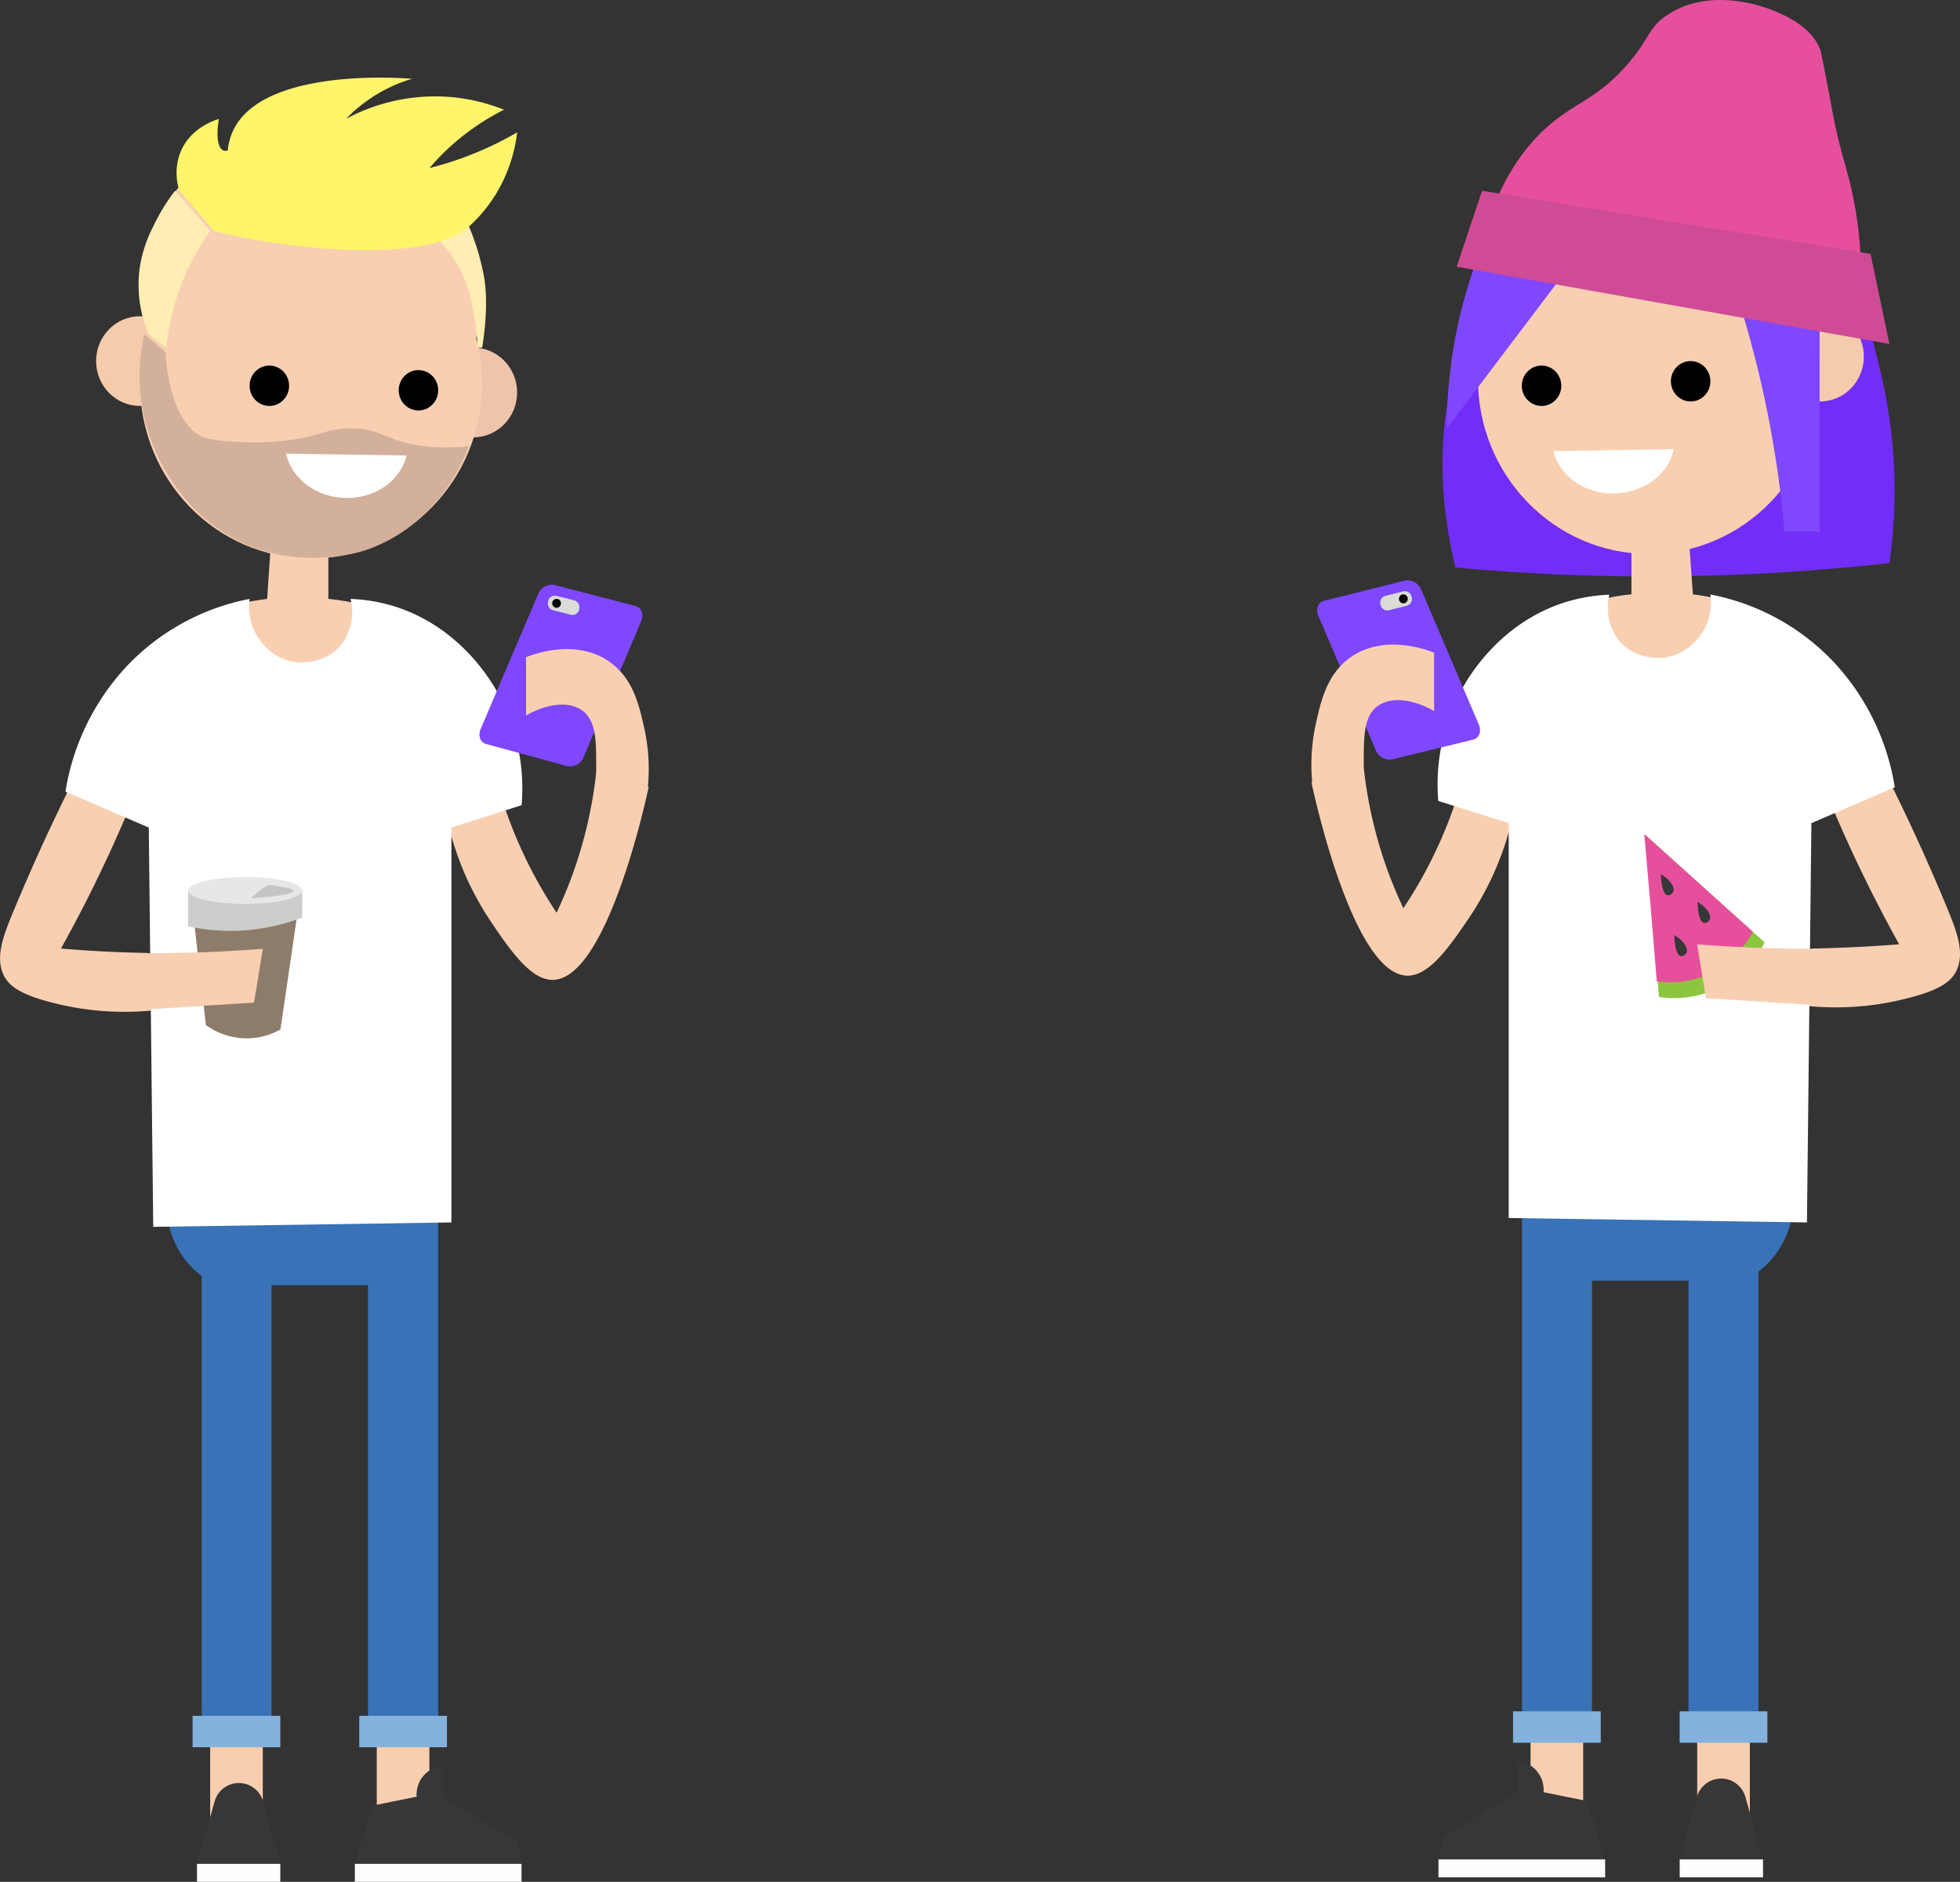 <svg xmlns="http://www.w3.org/2000/svg" viewBox="0 0 441.7 424.17"><rect x="0" y="0" width="441.7" height="424.17" fill="#333333" stroke="none"/><defs><style>.cls-1{fill:#732df8;}.cls-2{fill:#f7ceaf;}.cls-3{fill:#3a72b8;}.cls-4{fill:#f8cfb0;}.cls-5{fill:#eec4ab;}.cls-6{fill:#f4ccac;}.cls-7{fill:#ffedb4;}.cls-8{fill:#d2b09c;}.cls-9{fill:#fff46a;}.cls-10{fill:#fff;}.cls-11{fill:#85b2dc;}.cls-12{fill:#373737;}.cls-13{fill:#fefefd;}.cls-14{fill:#7f48ff;}.cls-15{fill:#d9dcd7;}.cls-16{fill:#8e7c6b;}.cls-17{fill:#cdcdcb;}.cls-18{fill:#e7e7e5;}.cls-19{fill:#c5c5c3;}.cls-20{fill:#e54f9c;}.cls-21{fill:#d04b96;}.cls-22{fill:#8cc63f;}</style></defs><g id="Layer_2" data-name="Layer 2"><g id="Layer_1-2" data-name="Layer 1"><path class="cls-1" d="M328,127.91c13.95,1.28,29.27,2.08,45.79,2a480.47,480.47,0,0,0,52-3,115,115,0,0,0-2.09-43.46c-3.14-12.84-5.94-24.26-14.56-31.32-14.59-11.93-42.18-8.41-68.69,7.07a67.93,67.93,0,0,0-6.24,9.1C321.12,91.23,325.08,116,328,127.91Z"/><rect class="cls-2" x="84.91" y="386.75" width="11.86" height="24.27"/><rect class="cls-2" x="47.36" y="386.75" width="11.86" height="24.27"/><path class="cls-3" d="M37.47,268.45c-.19,2.49-.37,9.24,4,15.17a19.77,19.77,0,0,0,4,4V387.77H61.19V289.69H82.94v98.08H98.75V275.53a23.17,23.17,0,0,0-4-6.07C78.8,251.92,40.19,267.33,37.47,268.45Z"/><path class="cls-4" d="M134.33,174.42a99.58,99.58,0,0,1-5.06,22,95.72,95.72,0,0,1-3.84,9.3,100.75,100.75,0,0,1-5.93-10.11,103,103,0,0,1-5.93-14.15l4-3a48.64,48.64,0,0,0-8.9-24.26C96.41,137.39,77.34,135.29,74,135V121.84l-12.85-1L60.2,135c-3.89.45-23.18,3.1-35.58,20.23a50.41,50.41,0,0,0-8.89,22.24C10.19,188.63,6,198.25,2.88,205.76c-2.21,5.36-4,10.13-2,14.16,1.19,2.29,3.58,4.22,10.88,6.07a64.75,64.75,0,0,0,22.71,1.76L33.21,214.8c-6.18-.11-12.67-.41-19.46-1,2.64-4.75,5.29-9.8,7.91-15.17,2.54-5.21,4.84-10.28,6.92-15.16l4.94,2,67.21-1a67.32,67.32,0,0,0,9.88,23.25c4.46,6.63,9,13.09,13.84,13.15,12.07.15,20.84-39.3,21.74-43.48Z"/><ellipse class="cls-5" cx="106.66" cy="88.47" rx="9.88" ry="10.11"/><ellipse class="cls-6" cx="31.54" cy="81.39" rx="9.88" ry="10.11"/><ellipse class="cls-4" cx="70.09" cy="86.45" rx="38.54" ry="39.43"/><path class="cls-4" d="M108.63,68.25c-.78,17.1-15.85,37.41-38,37.41-22,0-36.67-19.91-38-37.41-.14-1.76-1.18-18.28,9.88-28.31a29.21,29.21,0,0,1,10.88-6.07c9.44-3.13,17.57-1.12,25.69,1C89.36,37.6,95.43,39.19,100.73,45,109.1,54.17,108.72,66.39,108.63,68.25Z"/><path class="cls-7" d="M39.45,43a43.36,43.36,0,0,0-4.94,8.09,30.44,30.44,0,0,0-3,9.1,28.4,28.4,0,0,0,2,15.17l3.95,3a54.47,54.47,0,0,1,3-13.14,53.49,53.49,0,0,1,6.92-13.15Z"/><path class="cls-8" d="M32.53,75.33a42.29,42.29,0,0,0-1,12.13,42.77,42.77,0,0,0,6.73,20.22,39.4,39.4,0,0,0,13.44,13.15c14.95,8.63,30.35,3.35,31.23,3,16.34-5.91,22-21.2,22.73-23.25a45.86,45.86,0,0,1-9.89,0c-8.67-1-9.35-3.75-15.81-4-6.79-.32-7.72,2.29-18.78,3a55.82,55.82,0,0,1-7.9,0c-2.06-.14-5.52-.28-7.34-1-7.78-3.1-8.58-17.85-8.64-19.21Z"/><ellipse cx="60.7" cy="86.95" rx="4.45" ry="4.55"/><ellipse cx="94.3" cy="87.97" rx="4.45" ry="4.55"/><path class="cls-7" d="M98.75,54.09a26.29,26.29,0,0,1,5.66,8.09,34.84,34.84,0,0,1,2.25,8.09,58.47,58.47,0,0,1,1,8.09h1c.41-2.52,1.51-10.1.38-16.18-.31-1.68-.79-3.55-.79-3.55a55.17,55.17,0,0,0-2.55-7.57Z"/><path class="cls-9" d="M40.44,43a12.93,12.93,0,0,1,0-8.09c2.11-6.14,8.3-7.93,8.89-8.09-.64,3.73-.28,6.56,1,7.08a1.43,1.43,0,0,0,1,0,13.16,13.16,0,0,1,1-4c6.22-14.74,38.07-12.35,40.52-12.14A34.3,34.3,0,0,0,79,25.78c-.34.34-.67.67-1,1a42.51,42.51,0,0,1,20.76-5.05,41.78,41.78,0,0,1,14.82,3,54.55,54.55,0,0,0-11.86,8.09,53.93,53.93,0,0,0-4.94,5.06,74.56,74.56,0,0,0,11.86-4.05,74.31,74.31,0,0,0,7.91-4A34.66,34.66,0,0,1,111.6,44a33.73,33.73,0,0,1-5.93,7.08c-2.08,1.78-8.3,6.42-30.64,5.06a152.77,152.77,0,0,1-26.69-4Z"/><path class="cls-10" d="M64.49,102.25c1.18,5.59,6.72,9.87,13.44,10s12.37-4,13.7-9.58Z"/><path class="cls-10" d="M56.25,135a13.08,13.08,0,0,0,1,7.08c.26.58,2.85,6.06,8.89,7.08.45.07,6.93,1.05,10.88-4A12.27,12.27,0,0,0,79,135a37.62,37.62,0,0,1,10.87,2c13,4.47,19.74,14.81,21.75,18.2a44.78,44.78,0,0,1,5.93,26.29l-15.82,5.05v89l-67.2,1-1-90-18.78-8.09a53.7,53.7,0,0,1,13.84-28.31A51.51,51.51,0,0,1,56.25,135Z"/><rect class="cls-11" x="43.4" y="386.75" width="19.77" height="7.08"/><rect class="cls-11" x="80.96" y="386.75" width="19.77" height="7.08"/><path class="cls-12" d="M44.39,420.12q2-7.08,4-14.15a5.67,5.67,0,0,1,10.88,0q2,7.06,4,14.15Z"/><path class="cls-12" d="M80,420.12q2-6.57,4-13.14l9.89-2a6.76,6.76,0,0,1,1-4,6.85,6.85,0,0,1,4.94-3V405l16.8,10.12,1,5.05Z"/><rect class="cls-13" x="44.39" y="420.12" width="18.78" height="4.04"/><rect class="cls-13" x="79.97" y="420.12" width="37.56" height="4.04"/><path class="cls-14" d="M127.93,172.71l-18.35-5c-1.35-.36-1.91-1.89-1.25-3.42L121.24,134a3.4,3.4,0,0,1,3.64-2.18l18.34,4.79c1.35.35,1.92,1.91,1.26,3.46l-12.92,30.49A3.31,3.31,0,0,1,127.93,172.71Z"/><path class="cls-4" d="M131.36,160.26c3.08,2.39,3,7.06,3,13.15a43.4,43.4,0,0,1-.37,5.18h11.88a42.56,42.56,0,0,0-.64-14.28c-1.16-5.24-2.53-11.42-7.91-15.17-7.69-5.38-17.5-1.53-18.77-1v13.14C123.19,158.61,128.3,157.89,131.36,160.26Z"/><path class="cls-15" d="M128.66,138.56l-4-1a1.58,1.58,0,0,1-1.14-1.91l0-.18a1.56,1.56,0,0,1,1.87-1.16l4,1a1.58,1.58,0,0,1,1.13,1.91l0,.18A1.53,1.53,0,0,1,128.66,138.56Z"/><ellipse cx="125.43" cy="135.99" rx="0.99" ry="1.01"/><path class="cls-16" d="M43.4,204.75l3,26.29a15.65,15.65,0,0,0,8.89,3,15.46,15.46,0,0,0,7.91-2q2-13.65,4-27.3Z"/><path class="cls-4" d="M28.56,227.75c3.77-.16,8-.44,12.87-.75,2.4-.16,8.09-.53,15.81-1l2-12.14c-8,.63-16.56,1-25.7,1q-3.06,0-6.24-.06"/><path class="cls-17" d="M42.41,200.71v8.09a44.82,44.82,0,0,0,25.7-2v-6.06a33.11,33.11,0,0,0-6.92-2A35,35,0,0,0,42.41,200.71Z"/><ellipse class="cls-18" cx="55.26" cy="200.71" rx="12.85" ry="3.03"/><path class="cls-19" d="M60.51,199.48a12.42,12.42,0,0,0-3.87,3c5.8-.41,9.49-1,9.49-1.69C66.13,200.32,64,199.86,60.51,199.48Z"/><rect class="cls-2" x="344.93" y="385.74" width="11.86" height="24.27" transform="translate(701.71 795.75) rotate(180)"/><rect class="cls-2" x="382.48" y="385.74" width="11.86" height="24.27" transform="translate(776.82 795.75) rotate(180)"/><path class="cls-3" d="M404.23,267.44c.19,2.49.37,9.24-4,15.17a19.77,19.77,0,0,1-3.95,4v100.1H380.51V288.68H358.76v98.07H343V274.52a23.17,23.17,0,0,1,3.95-6.07C362.9,250.91,401.5,266.32,404.23,267.44Z"/><path class="cls-4" d="M307.37,173.41a99.5,99.5,0,0,0,5.05,22c1.2,3.38,2.51,6.48,3.84,9.3a101.19,101.19,0,0,0,11.86-24.27l-3.95-3a48.5,48.5,0,0,1,8.9-24.27c12.22-16.8,31.28-18.9,34.59-19.21V120.83l12.85-1q.48,7.08,1,14.15c3.9.45,23.19,3.1,35.58,20.23a50.45,50.45,0,0,1,8.9,22.24c5.54,11.18,9.75,20.8,12.85,28.31,2.2,5.36,4,10.13,2,14.16-1.18,2.29-3.57,4.22-10.87,6.06a64.29,64.29,0,0,1-22.71,1.76l1.28-12.94c6.18-.12,12.67-.42,19.45-.95-2.63-4.75-5.29-9.8-7.9-15.17-2.55-5.21-4.84-10.28-6.92-15.16l-4.94,2-67.21-1a67.52,67.52,0,0,1-9.88,23.25c-4.47,6.63-9,13.09-13.84,13.15-12.07.15-20.84-39.3-21.74-43.48Z"/><ellipse class="cls-6" cx="410.15" cy="80.38" rx="9.88" ry="10.11"/><ellipse class="cls-4" cx="371.61" cy="85.44" rx="38.54" ry="39.43"/><path class="cls-4" d="M333.07,67.24c.78,17.1,15.85,37.41,38.05,37.41,22,0,36.67-19.91,38.05-37.41.14-1.76,1.18-18.28-9.89-28.31a29.18,29.18,0,0,0-10.87-6.07c-9.44-3.13-17.57-1.12-25.69,1C352.34,36.59,346.27,38.18,341,44,332.6,53.16,333,65.38,333.07,67.24Z"/><ellipse cx="381" cy="85.94" rx="4.45" ry="4.55"/><ellipse cx="347.4" cy="86.95" rx="4.45" ry="4.55"/><path class="cls-10" d="M377.21,101.24c-1.18,5.59-6.72,9.87-13.44,10s-12.37-4-13.7-9.58Z"/><path class="cls-10" d="M385.45,134a13.09,13.09,0,0,1-1,7.08c-.26.58-2.85,6-8.9,7.08-.44.07-6.92,1.05-10.87-4a12.27,12.27,0,0,1-2-10.11,38,38,0,0,0-10.88,2c-13,4.48-19.74,14.82-21.74,18.21a44.76,44.76,0,0,0-5.93,26.28L340,185.54v89l67.21,1,1-90L427,177.45a53.66,53.66,0,0,0-13.84-28.31A51.54,51.54,0,0,0,385.45,134Z"/><rect class="cls-11" x="378.53" y="385.74" width="19.77" height="7.08" transform="translate(776.82 778.56) rotate(180)"/><rect class="cls-11" x="340.97" y="385.74" width="19.77" height="7.08" transform="translate(701.71 778.56) rotate(180)"/><path class="cls-12" d="M397.31,419.11l-4-14.16a5.67,5.67,0,0,0-10.87,0q-2,7.08-4,14.16Z"/><path class="cls-12" d="M361.73,419.11l-4-13.14-9.88-2a6.56,6.56,0,0,0-5.93-7.07v7.07l-16.8,10.12-1,5.05Z"/><rect class="cls-13" x="378.53" y="419.11" width="18.78" height="4.04" transform="translate(775.84 842.27) rotate(180)"/><rect class="cls-13" x="324.17" y="419.11" width="37.56" height="4.04" transform="translate(685.9 842.27) rotate(180)"/><path class="cls-14" d="M338.91,45a109.18,109.18,0,0,0-12.85,51.57L366.58,43Z"/><path class="cls-14" d="M389.32,60.16a245.88,245.88,0,0,1,12.84,59.66h7.91V60.16Z"/><path class="cls-20" d="M335,51.06c4-12.53,9.91-19.34,14.62-23.26,5.9-4.9,10.49-5.73,17-13.14,5.32-6.05,4.62-8.18,8.87-11.12,8.84-6.11,20-2.57,21.77-2,2,.65,11,3.49,13.1,10.12,0,.14.23,1.12.61,3.07,1.21,6.28,2.08,11,2.11,11.08,1.28,6.91,2.83,11.19,4,16.18a87.41,87.41,0,0,1,2.25,23.26Z"/><path class="cls-21" d="M425.79,77.53,328.27,60.12,334,43l87.55,14.24Z"/><path class="cls-14" d="M316.7,130.84l-18.35,4.59c-1.35.34-1.91,1.85-1.25,3.38L310,169a3.44,3.44,0,0,0,3.64,2.2L332,166.71c1.35-.33,1.92-1.85,1.26-3.4L320.33,133A3.38,3.38,0,0,0,316.7,130.84Z"/><path class="cls-15" d="M313,137.55l4-1a1.58,1.58,0,0,0,1.14-1.91l-.05-.18a1.54,1.54,0,0,0-1.86-1.16l-4,1a1.59,1.59,0,0,0-1.14,1.91l.05.18A1.53,1.53,0,0,0,313,137.55Z"/><ellipse cx="316.26" cy="134.98" rx="0.99" ry="1.01"/><path class="cls-4" d="M310.33,159.25c-3.07,2.38-3,7.06-3,13.15a43.4,43.4,0,0,0,.37,5.18H295.85a42.78,42.78,0,0,1,.65-14.28c1.16-5.24,2.53-11.42,7.9-15.17,7.7-5.38,17.51-1.53,18.78-1v13.14C318.5,157.6,313.4,156.88,310.33,159.25Z"/><path class="cls-22" d="M387.17,222.73a22.88,22.88,0,0,1-13.3,2l-1.55-18.28-1.55-18.29,13.45,12.14,13.46,12.14A23.78,23.78,0,0,1,387.17,222.73Z"/><path class="cls-20" d="M385.47,219.35a20.78,20.78,0,0,1-12.1,1.85L372,204.58,370.55,188l12.23,11L395,210A21.55,21.55,0,0,1,385.47,219.35Z"/><path class="cls-12" d="M374.3,197.07c0,.37.12,4.44,1.48,4.72a1.29,1.29,0,0,0,1.3-.82C377.47,200,376.47,198.36,374.3,197.07Z"/><path class="cls-12" d="M382.55,203.3c0,.38.11,4.45,1.47,4.73a1.31,1.31,0,0,0,1.3-.82C385.72,206.23,384.71,204.59,382.55,203.3Z"/><path class="cls-12" d="M377.31,210.77c0,.38.11,4.45,1.47,4.73a1.32,1.32,0,0,0,1.3-.82C380.47,213.7,379.47,212.06,377.31,210.77Z"/><path class="cls-4" d="M413.14,226.73c-3.77-.15-8-.43-12.87-.74l-15.81-1-2-12.13c8,.63,16.56,1,25.7,1q3.06,0,6.24-.06"/></g></g></svg>